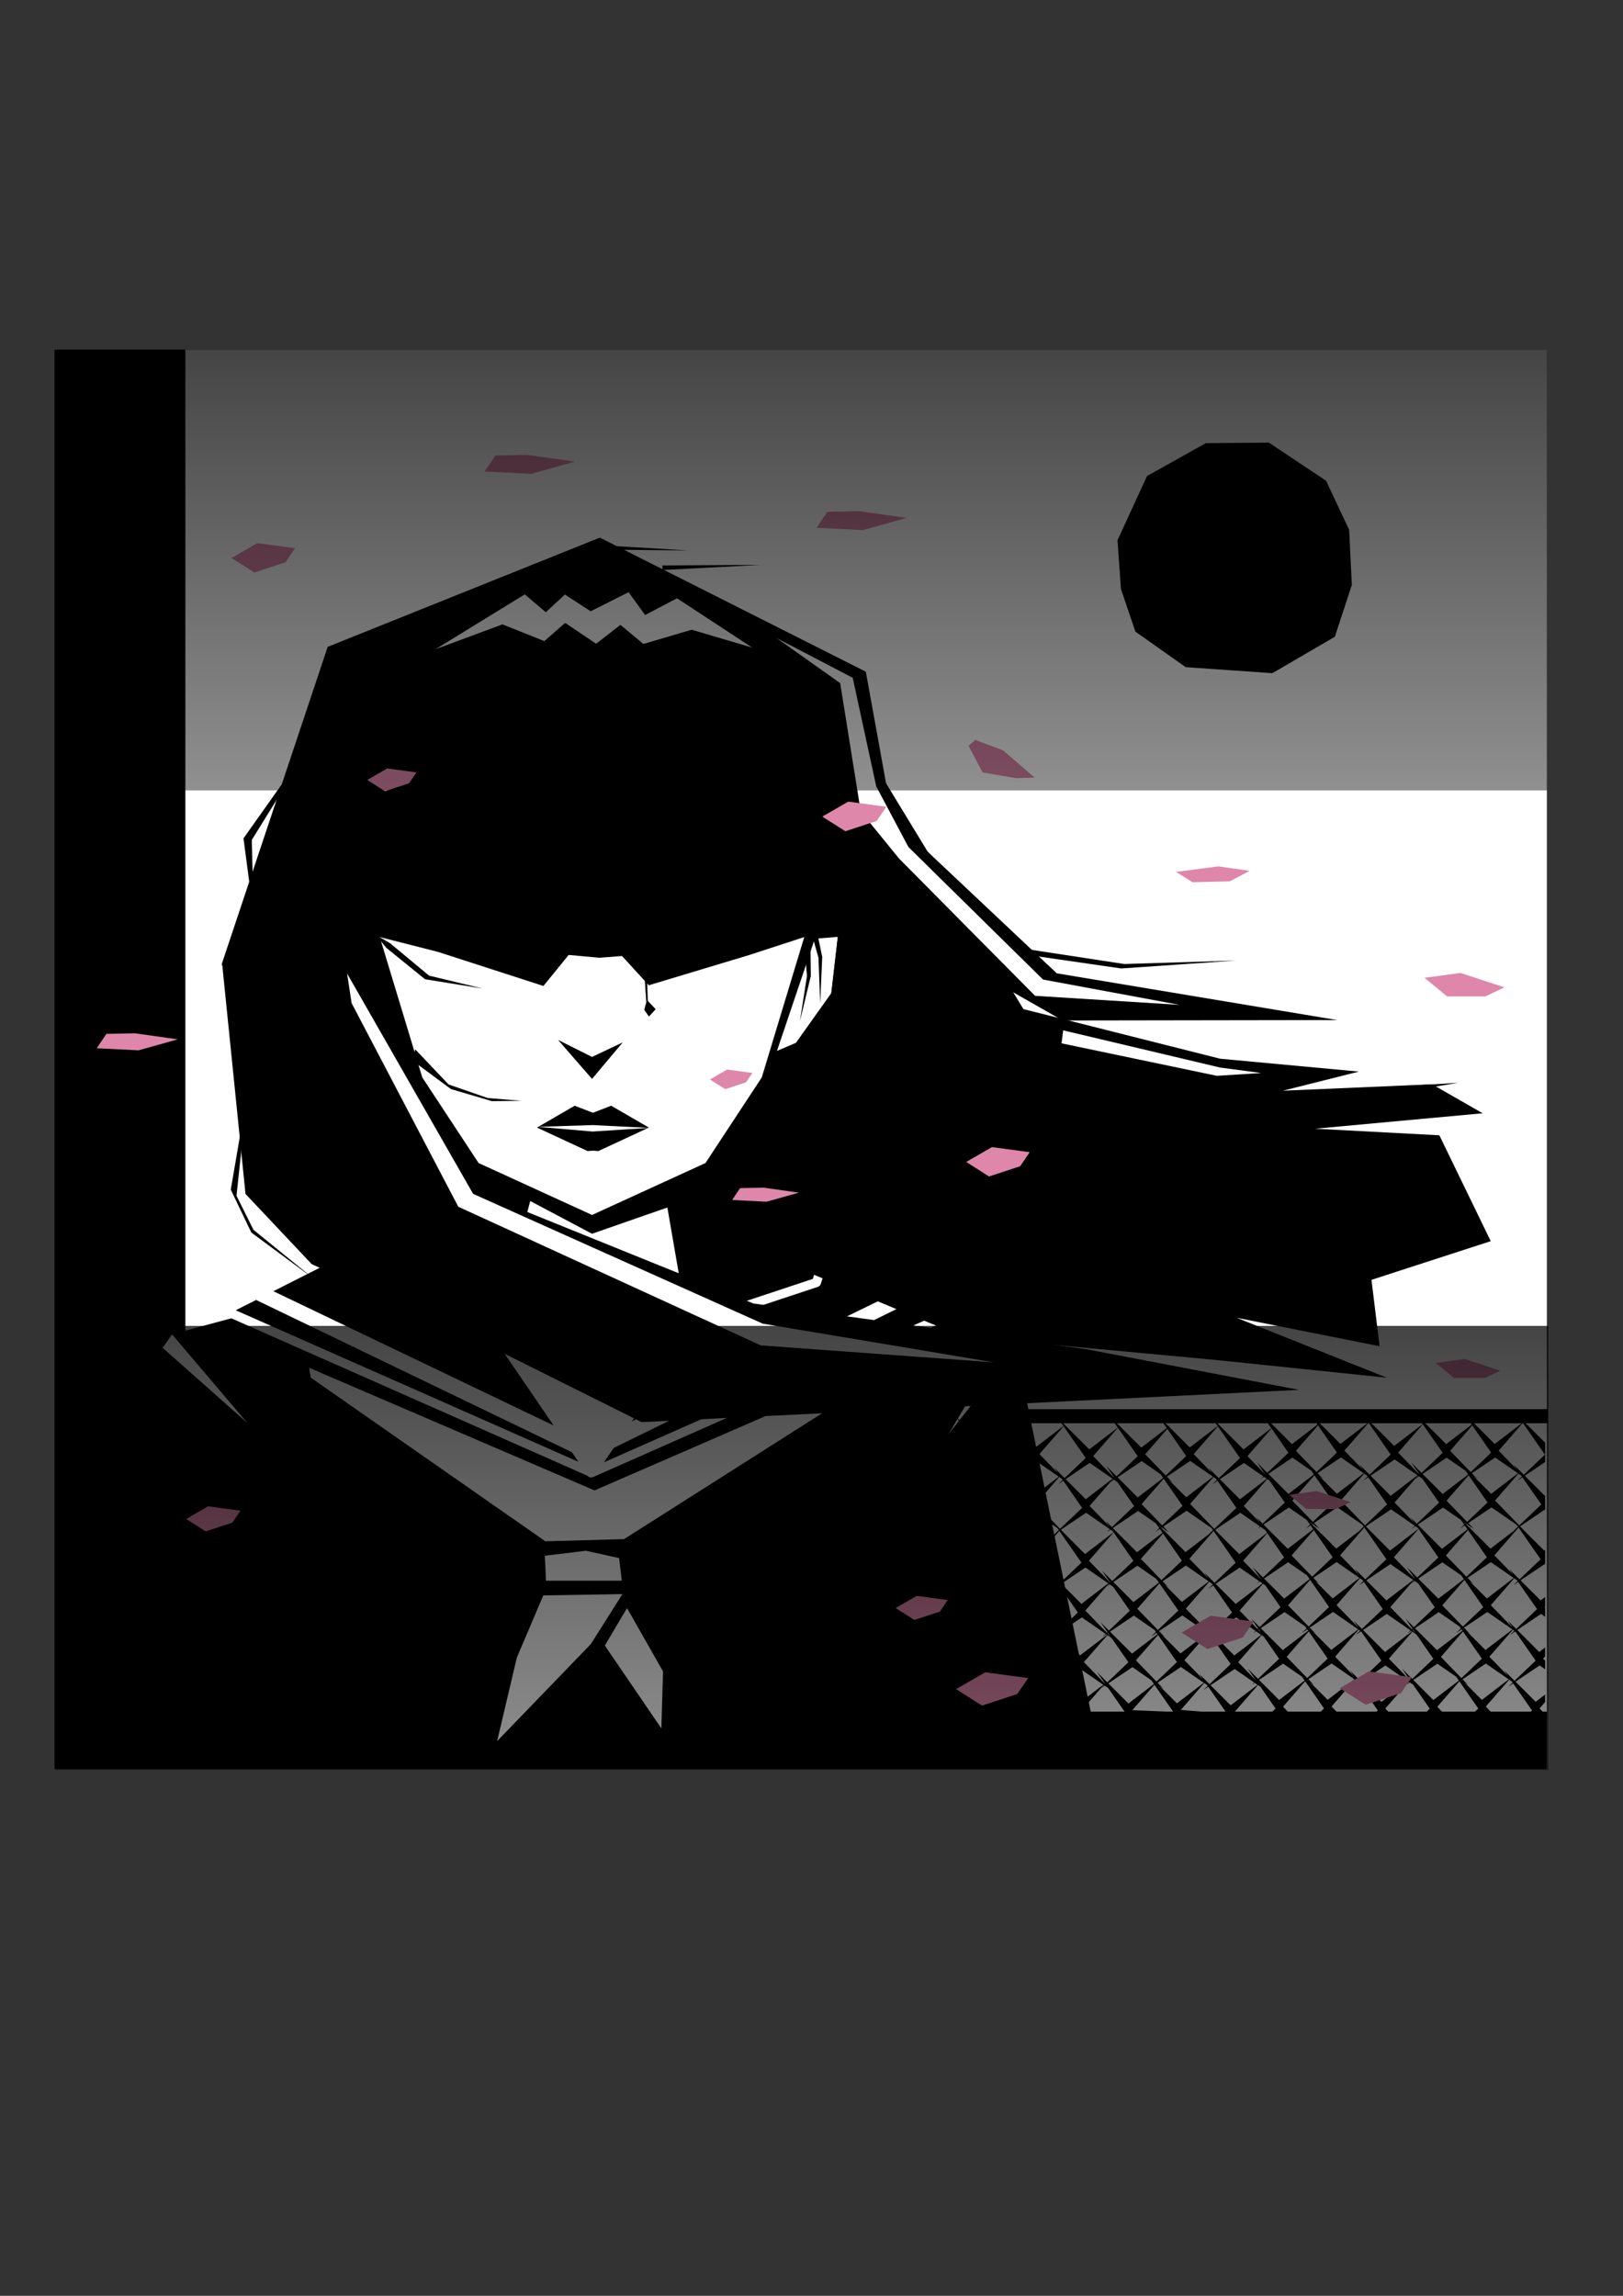 <?xml version="1.0" encoding="UTF-8" standalone="no"?>
<!-- Created with Inkscape (http://www.inkscape.org/) -->

<svg
   width="210mm"
   height="297mm"
   viewBox="0 0 210 297"
   version="1.1"
   id="svg1"
   inkscape:version="1.3.2 (091e20ef0f, 2023-11-25)"
   sodipodi:docname="the-ending-drama.svg"
   xmlns:inkscape="http://www.inkscape.org/namespaces/inkscape"
   xmlns:sodipodi="http://sodipodi.sourceforge.net/DTD/sodipodi-0.dtd"
   xmlns:xlink="http://www.w3.org/1999/xlink"
   xmlns="http://www.w3.org/2000/svg"
   xmlns:svg="http://www.w3.org/2000/svg">
  <rect x="0" y="0" width="210" height="297" fill="#333333" stroke="none"/>
  <sodipodi:namedview
     id="namedview1"
     pagecolor="#505050"
     bordercolor="#eeeeee"
     borderopacity="1"
     inkscape:showpageshadow="0"
     inkscape:pageopacity="0"
     inkscape:pagecheckerboard="0"
     inkscape:deskcolor="#d1d1d1"
     inkscape:document-units="mm"
     inkscape:zoom="0.48907828"
     inkscape:cx="332.25765"
     inkscape:cy="452.89274"
     inkscape:window-width="1366"
     inkscape:window-height="743"
     inkscape:window-x="0"
     inkscape:window-y="25"
     inkscape:window-maximized="1"
     inkscape:current-layer="layer1" />
  <defs
     id="defs1">
    <linearGradient
       id="linearGradient28"
       inkscape:collect="always">
      <stop
         style="stop-color:#000000;stop-opacity:1;"
         offset="0"
         id="stop28" />
      <stop
         style="stop-color:#000000;stop-opacity:0;"
         offset="1"
         id="stop29" />
    </linearGradient>
    <inkscape:path-effect
       effect="mirror_symmetry"
       start_point="101.164,83.767"
       end_point="101.164,95.479"
       center_point="101.164,89.623"
       id="path-effect6"
       is_visible="true"
       lpeversion="1.2"
       lpesatellites=""
       mode="free"
       discard_orig_path="false"
       fuse_paths="true"
       oposite_fuse="false"
       split_items="false"
       split_open="false"
       link_styles="false" />
    <inkscape:path-effect
       effect="mirror_symmetry"
       start_point="101.713,153.095"
       end_point="101.713,157.055"
       center_point="101.713,155.075"
       id="path-effect5"
       is_visible="true"
       lpeversion="1.2"
       lpesatellites=""
       mode="free"
       discard_orig_path="false"
       fuse_paths="true"
       oposite_fuse="false"
       split_items="false"
       split_open="false"
       link_styles="false" />
    <inkscape:path-effect
       effect="mirror_symmetry"
       start_point="109.302,46.321"
       end_point="109.302,227.9"
       center_point="109.302,137.111"
       id="path-effect4"
       is_visible="true"
       lpeversion="1.2"
       lpesatellites=""
       mode="free"
       discard_orig_path="false"
       fuse_paths="true"
       oposite_fuse="false"
       split_items="false"
       split_open="false"
       link_styles="false" />
    <linearGradient
       inkscape:collect="always"
       xlink:href="#linearGradient28"
       id="linearGradient29"
       x1="-62.55"
       y1="-111.543"
       x2="-62.55"
       y2="225.606"
       gradientUnits="userSpaceOnUse"
       gradientTransform="matrix(0.646,0,0,0.573,144.769,57.14)" />
    <linearGradient
       inkscape:collect="always"
       xlink:href="#linearGradient28"
       id="linearGradient30"
       gradientUnits="userSpaceOnUse"
       gradientTransform="matrix(0.647,0,0,0.577,-62.66,183.527)"
       x1="-62.55"
       y1="-111.543"
       x2="-62.55"
       y2="225.606" />
  </defs>
  <g
     inkscape:label="Layer 1"
     inkscape:groupmode="layer"
     id="layer1">
    <rect
       style="fill:#000000;stroke-width:0.464;stroke-linecap:round;stroke-linejoin:round"
       id="rect1-9"
       width="193.067"
       height="183.597"
       x="7.053"
       y="45.253" />
    <rect
       style="fill:#ffffff;stroke-width:0.434;stroke-linecap:round;stroke-linejoin:round"
       id="rect1"
       width="176.166"
       height="176.166"
       x="23.984"
       y="45.257" />
    <path
       id="path1"
       style="fill:#000000;stroke-width:0.277;stroke-linecap:round;stroke-linejoin:round"
       d="m 42.4,83.68 -13.718,41.061 12.62,21.458 7.198,19.34 -26.364,7.102 -11.425,55.395 65.891,0.014 65.891,-0.014 -11.425,-55.395 -25.119,-6.803 11.874,-46.98 -5.794,-31.961 -34.416,-17.346 z m 6.739,37.545 7.518,1.913 13.655,4.413 3.269,-4.014 3.976,0.364 2.924,-0.227 3.468,3.786 12.969,-3.906 7.147,-2.329 -5.498,18.157 -7.285,11.075 -14.678,6.719 -14.678,-6.719 -7.287,-11.075 z m 19.467,34.146 7.996,4.235 9.749,-3.396 2.943,17.026 -12.692,16.851 -12.692,-16.851 z m 3.599,-20.844 4.397,5.049 3.974,-4.728 -3.974,1.884 z"
       sodipodi:nodetypes="ccccccccccccccccccccccccccccccccccccccccc" />
    <path
       style="fill:#de87aa;stroke-width:0.543;stroke-linecap:round;stroke-linejoin:round"
       d="m 115.883,208.028 2.728,-1.575 4.012,0.541 -1.011,1.488 -3.303,1.086 z"
       id="path8-7-0-8" />
    <path
       style="fill:#de87aa;stroke-width:0.566;stroke-linecap:round;stroke-linejoin:round"
       d="m 24.091,196.504 2.843,-1.642 4.182,0.564 -1.054,1.551 -3.442,1.132 z"
       id="path8-7-0-8-2" />
    <path
       style="fill:#000000;fill-opacity:1;stroke-width:0.464;stroke-linecap:round;stroke-linejoin:round"
       d="m 74.359,143.044 -4.877,2.826 6.541,3.037 0.698,-0.051 0.698,0.051 6.541,-3.037 -4.879,-2.826 -2.36,0.908 z"
       id="path4"
       sodipodi:nodetypes="ccccccccc" />
    <path
       style="fill:#ffffff;fill-opacity:1;stroke-width:0.464;stroke-linecap:round;stroke-linejoin:round"
       d="m 69.592,145.775 7.089,-0.228 7.284,0.362 -7.285,0.473 z"
       id="path6"
       sodipodi:nodetypes="ccccc" />
    <path
       style="fill:#000000;fill-opacity:1;stroke:#ffffff;stroke-width:1.18;stroke-linecap:round;stroke-linejoin:round;stroke-dasharray:none"
       d="m 45.841,161.082 -16.719,8.457 47.379,20.948 -13.221,-19.356 -15.939,-5.283 z"
       id="path11"
       sodipodi:nodetypes="cccccc" />
    <path
       style="fill:#000000;fill-opacity:1;stroke:#ffffff;stroke-width:1.18;stroke-linecap:round;stroke-linejoin:round;stroke-dasharray:none"
       d="m 107.141,161.146 16.719,8.457 -47.379,20.948 13.221,-19.356 15.939,-5.283 z"
       id="path11-3"
       sodipodi:nodetypes="cccccc" />
    <path
       style="fill:#ffffff;fill-opacity:1;stroke:none;stroke-width:1.18;stroke-linecap:round;stroke-linejoin:round;stroke-dasharray:none"
       d="m 119.621,167.57 -40.34,19.809 2.235,-3.386 35.71,-17.426 z"
       id="path13" />
    <path
       style="fill:#ffffff;fill-opacity:1;stroke:none;stroke-width:1.207;stroke-linecap:round;stroke-linejoin:round;stroke-dasharray:none"
       d="m 32.771,167.994 41.658,20.082 -2.308,-3.433 -36.876,-17.667 z"
       id="path13-7" />
    <path
       style="fill:#ffffff;fill-opacity:1;stroke:none;stroke-width:1.18;stroke-linecap:round;stroke-linejoin:round;stroke-dasharray:none"
       d="m 111.285,179.708 -30.538,19.4 -10.185,0.283 -30.356,-21.171 -0.209,-1.28 36.928,15.866 34.574,-15.024 z"
       id="path14"
       sodipodi:nodetypes="cccccccc" />
    <path
       style="fill:#ffffff;fill-opacity:1;stroke:none;stroke-width:1.373;stroke-linecap:round;stroke-linejoin:round;stroke-dasharray:none"
       d="m 75.804,200.613 4.303,0.95 0.351,2.925 h -9.812 l -0.15,-3.228 z"
       id="path15" />
    <path
       style="fill:#ffffff;fill-opacity:1;stroke:none;stroke-width:1.18;stroke-linecap:round;stroke-linejoin:round;stroke-dasharray:none"
       d="m 80.539,206.219 -4.088,6.465 -12.127,12.556 2.548,-10.797 3.423,-8.053 z"
       id="path16"
       sodipodi:nodetypes="cccccc" />
    <path
       style="fill:#ffffff;fill-opacity:1;stroke:none;stroke-width:1.18;stroke-linecap:round;stroke-linejoin:round;stroke-dasharray:none"
       d="m 81.132,208.027 -2.872,4.847 7.313,10.725 0.217,-7.377 z"
       id="path17" />
    <path
       style="fill:#ffffff;fill-opacity:1;stroke:none;stroke-width:1.18;stroke-linecap:round;stroke-linejoin:round;stroke-dasharray:none"
       d="m 130.392,172.672 -7.659,12.841 8.617,-10.887 -0.031,-1.798 z"
       id="path18" />
    <path
       style="fill:#ffffff;fill-opacity:1;stroke:none;stroke-width:1.18;stroke-linecap:round;stroke-linejoin:round;stroke-dasharray:none"
       d="m 22.262,172.62 9.741,11.461 -10.957,-9.716 z"
       id="path19" />
    <path
       style="fill:#ffffff;fill-opacity:1;stroke:none;stroke-width:0.635;stroke-linecap:round;stroke-linejoin:round;stroke-dasharray:none"
       d="m 97.323,83.773 -7.828,-2.305 -6.248,1.839 -2.969,-2.472 -3.142,2.446 -4.012,-2.703 -2.691,2.361 -5.414,-2.168 -8.669,3.218 11.546,-7.097 2.726,2.311 2.471,-2.291 3.333,2.165 4.906,-2.468 2.14,2.956 4.124,-2.17 z"
       id="path20"
       sodipodi:nodetypes="ccccccccccccccccc" />
    <path
       style="fill:#ffffff;fill-opacity:1;stroke:none;stroke-width:1.18;stroke-linecap:round;stroke-linejoin:round;stroke-dasharray:none"
       d="m 105.43,121.439 2.971,-0.242 -0.818,7.248 -4.601,6.463 -2.452,1.049 z"
       id="path21"
       sodipodi:nodetypes="cccccc" />
    <path
       style="fill:#000000;fill-opacity:1;stroke:none;stroke-width:1.104;stroke-linecap:round;stroke-linejoin:round;stroke-dasharray:none"
       d="m 28.74,124.663 10.347,14.699 27.919,16.936 30.484,12.333 43.077,5.913 27.521,5.258 -85.074,4.172 -20.777,-10.367 -21.906,-10.071 -8.565,-9.081 z"
       id="path23"
       sodipodi:nodetypes="ccccccccccc" />
    <path
       style="fill:#000000;fill-opacity:1;stroke:none;stroke-width:1.104;stroke-linecap:round;stroke-linejoin:round;stroke-dasharray:none"
       d="m 53.725,135.746 4.303,4.54 5.07,1.761 4.358,0.359 -3.801,0.047 -5.305,-1.563 -5.001,-3.706 z"
       id="path27" />
    <path
       style="fill:#000000;fill-opacity:1;stroke:none;stroke-width:1.104;stroke-linecap:round;stroke-linejoin:round;stroke-dasharray:none"
       d="m 50.47,122.022 5.052,4.194 6.955,1.672 -7.484,-1.209 -5.017,-4.069 -1.346,-1.667 z"
       id="path29" />
    <path
       style="fill:#000000;fill-opacity:1;stroke:none;stroke-width:1.104;stroke-linecap:round;stroke-linejoin:round;stroke-dasharray:none"
       d="m 31.739,144.032 -1.138,10.652 2.192,4.41 7.683,6.244 -7.957,-5.889 -2.659,-5.552 2.28,-13.293 z"
       id="path33" />
    <path
       style="fill:#000000;fill-opacity:1;stroke:none;stroke-width:1.104;stroke-linecap:round;stroke-linejoin:round;stroke-dasharray:none"
       d="m 38.732,98.732 -6.149,9.92 0.22,9.658 -1.296,-9.854 8.494,-11.994 z"
       id="path34" />
    <path
       style="fill:#000000;fill-opacity:1;stroke:none;stroke-width:1.104;stroke-linecap:round;stroke-linejoin:round;stroke-dasharray:none"
       d="m 126.498,121.814 18.981,2.897 14.483,-0.45 -14.889,1.025 -18.439,-2.672 z"
       id="path35" />
    <path
       style="fill:#000000;fill-opacity:1;stroke:none;stroke-width:1.104;stroke-linecap:round;stroke-linejoin:round;stroke-dasharray:none"
       d="m 56.402,117.755 3.44,1.818 -3.309,-2.039 z"
       id="path36" />
    <path
       style="fill:#000000;fill-opacity:1;stroke:none;stroke-width:1.104;stroke-linecap:round;stroke-linejoin:round;stroke-dasharray:none"
       d="m 60.591,118.504 2.414,2.119 -1.981,-2.075 z"
       id="path37" />
    <path
       style="fill:#000000;fill-opacity:1;stroke:none;stroke-width:1.104;stroke-linecap:round;stroke-linejoin:round;stroke-dasharray:none"
       d="M 76.982,70.497 89.072,71.208 77.893,71.103 Z"
       id="path38" />
    <path
       style="fill:#000000;fill-opacity:1;stroke:none;stroke-width:1.104;stroke-linecap:round;stroke-linejoin:round;stroke-dasharray:none"
       d="m 85.706,73.15 12.696,-0.071 -12.683,0.659 z"
       id="path39" />
    <path
       id="path2"
       style="fill:#000000;stroke-width:1.104;stroke-linecap:round;stroke-linejoin:round"
       d="m 169.382,182.734 1.086,1.562 -3.299,2.524 -4.064,-4.064 1.392,2.001 -3.597,2.752 -4.064,-4.064 0.722,1.038 -3.614,2.766 -2.674,-2.674 0.156,-0.179 -0.19,0.145 -1.356,-1.356 1.086,1.562 -3.299,2.524 -4.064,-4.064 1.025,1.474 -3.687,2.821 -4.064,-4.064 0.722,1.039 -3.614,2.765 -2.674,-2.674 0.156,-0.179 -0.19,0.145 -1.356,-1.356 1.086,1.562 -3.299,2.524 -4.064,-4.064 3.6,5.176 -2.733,2.601 -1.331,-1.331 1.087,1.563 -0.565,0.538 0.639,-0.432 2.44,3.507 -2.868,2.729 -0.819,-0.819 0.669,0.961 -0.525,0.5 0.593,-0.401 2.863,4.116 -2.733,2.601 -1.331,-1.331 1.087,1.563 -0.565,0.539 0.64,-0.432 2.439,3.507 -2.701,2.571 -1.082,-1.082 0.884,1.271 -0.643,0.612 0.727,-0.491 2.633,3.785 -2.733,2.601 -1.331,-1.331 1.087,1.563 -0.565,0.538 0.639,-0.432 2.44,3.507 10.389,-0.001 -3.145,-0.267 3.027,-3.478 0.363,0.251 0.085,0.122 -0.566,0.539 0.64,-0.432 2.272,3.265 h 3.548 l -2.412,-0.008 3.028,-3.478 0.054,0.037 -0.403,0.383 0.484,-0.327 0.442,0.306 2.147,3.086 10.292,-5.6e-4 -3.042,-0.259 3.028,-3.478 0.361,0.249 0.087,0.125 -0.565,0.538 0.639,-0.432 2.265,3.256 h 1.142 l 3.027,-3.478 0.312,0.216 1.963,2.823 -2.645,2.517 -0.8,-0.8 0.653,0.939 -0.751,0.714 0.849,-0.573 1.917,0.029 -1.721,-0.159 3.012,-2.035 2.939,2.035 -0.231,0.219 0.195,0.003 0.165,-0.112 0.081,0.115 0.369,0.006 -0.253,-0.253 3.012,-2.035 3.44,2.382 2.264,0.034 -1.76,-0.12 3.012,-2.035 3.071,2.127 -0.098,0.092 0.122,0.002 0.057,-0.038 0.057,0.04 0.26,0.004 -0.151,-0.156 0.199,-0.135 0.205,0.294 5.407,0.082 -0.185,0.176 0.259,-0.175 0.022,5.6e-4 -0.02,-0.002 0.588,-0.397 0.286,0.411 2.099,0.032 -1.747,-0.134 0.156,-0.179 -0.19,0.145 -0.409,-0.409 3.012,-2.035 3.503,2.426 -0.259,0.246 0.667,0.01 -0.211,-0.218 0.009,-0.01 0.039,-0.026 0.177,0.254 4.211,0.064 v -0.165 l -4.192,-0.286 3.012,-2.035 1.179,0.817 v -0.95 l -0.726,-0.748 0.726,-0.835 v -0.969 l -1.23,0.941 -2.6,-2.6 3.114,-2.104 0.716,0.496 v -1.106 l -0.263,-0.271 0.263,-0.302 v -1.145 l -0.766,0.587 -2.844,-2.844 3.077,-2.079 0.533,0.369 v -1.168 l -0.08,-0.082 0.08,-0.092 v -1.216 l -0.583,0.446 -2.6,-2.6 3.114,-2.104 0.069,0.048 v -1.883 l -0.12,0.092 -2.867,-2.867 0.038,0.027 -0.293,-0.302 3.242,-2.19 v -1.78 l -0.034,0.026 -2.6,-2.6 2.634,-1.78 v -2.496 l -3.635,-3.635 0.722,1.038 -3.614,2.766 -2.674,-2.674 0.156,-0.179 -0.19,0.145 -1.356,-1.356 1.086,1.562 -3.299,2.524 -4.064,-4.064 1.025,1.474 -3.687,2.821 -4.064,-4.064 0.722,1.039 -3.614,2.765 -2.674,-2.674 0.156,-0.179 -0.19,0.145 z m 26.336,41.591 h -0.013 l 0.046,0.047 z m -0.68,-0.01 -4.067,-0.061 3.823,0.293 z m -0.244,0.232 -0.102,0.096 0.139,-0.094 z m -5.922,-0.325 -0.854,-0.013 0.903,0.083 z m -6.357,-0.096 -0.253,-0.003 0.195,0.201 0.127,-0.097 z m -0.513,-0.008 -0.114,-0.002 -0.31,0.21 0.804,0.055 z m -0.424,0.208 -0.032,-0.002 -0.085,0.081 z m -0.032,-0.002 0.22,-0.21 -4.225,-0.063 z m -6.268,-0.308 -6.199,-0.093 0.155,0.155 0.19,-0.145 -0.156,0.179 5.568,0.429 0.504,-0.48 z m -0.441,0.524 -0.1,0.096 0.138,-0.093 z m -6.127,-0.623 -0.245,-0.003 -0.422,0.285 0.923,0.085 z m -0.668,0.282 -0.069,-0.007 -0.192,0.183 z m -0.069,-0.007 0.296,-0.282 -3.999,-0.06 z m -9.37,-2.729 -2.772,5.7e-4 2.947,0.25 z m -13.064,0.001 -3.339,5.8e-4 3.345,0.01 z m -6.886,5.8e-4 h -2.675 l 2.843,0.242 z m 38.43,-37.402 2.856,4.107 -2.734,2.601 -1.33,-1.331 0.495,0.712 -2.419,-2.491 z m 19.957,0.008 2.856,4.107 -2.733,2.601 -1.331,-1.331 0.494,0.71 -2.418,-2.489 z m -12.939,0.182 2.564,3.687 -2.733,2.601 -1.331,-1.331 1.025,1.474 -0.021,0.017 -2.698,-2.779 z m -13.562,0.141 2.446,3.517 -2.645,2.517 -2.664,-2.744 z m 19.957,0.008 2.446,3.517 -2.644,2.516 -2.664,-2.743 z m -52.871,0.104 2.856,4.107 -2.734,2.601 -1.33,-1.331 0.495,0.712 -2.419,-2.491 z m 19.957,0.008 2.856,4.107 -2.733,2.601 -1.331,-1.331 0.494,0.71 -2.418,-2.489 z m -12.939,0.182 2.564,3.687 -2.733,2.601 -1.331,-1.331 1.025,1.474 -0.021,0.017 -2.698,-2.779 z m 19.88,0.095 2.185,3.141 -2.733,2.601 -1.331,-1.331 1.087,1.563 -5.6e-4,5.8e-4 -2.325,-2.394 z m -33.443,0.046 2.446,3.517 -2.645,2.517 -2.664,-2.744 z m 19.957,0.008 2.446,3.517 -2.644,2.516 -2.664,-2.743 z m 22.461,3.696 2.957,2.048 -3.471,2.656 -2.252,-2.252 0.48,0.333 -0.728,-0.75 z m 19.957,0.008 2.958,2.048 -3.472,2.657 -2.25,-2.251 0.479,0.332 -0.728,-0.75 z m -26.233,0.014 2.445,1.694 0.339,0.487 -3.298,2.524 -2.6,-2.6 z m 19.957,0.008 2.447,1.695 0.338,0.486 -3.299,2.524 -2.6,-2.6 z m -6.726,0.232 2.957,2.048 -3.471,2.657 -2.6,-2.6 z m -46.414,0.181 2.957,2.048 -3.471,2.656 -2.252,-2.252 0.48,0.333 -0.728,-0.75 z m 19.957,0.008 2.958,2.048 -3.472,2.657 -2.25,-2.251 0.479,0.332 -0.728,-0.75 z m -26.233,0.014 2.445,1.694 0.339,0.487 -3.298,2.524 -2.6,-2.6 z m 19.957,0.008 2.447,1.695 0.338,0.486 -3.299,2.524 -2.6,-2.6 z m -6.726,0.232 2.957,2.048 -3.471,2.657 -2.6,-2.6 z m 19.957,0.007 2.528,1.752 -0.316,0.3 0.379,-0.256 0.365,0.253 -3.471,2.656 -2.6,-2.6 z m 15.562,1.38 0.363,0.251 0.085,0.122 -0.566,0.539 0.64,-0.432 2.44,3.507 -2.855,2.717 -3.133,-3.226 z m 19.957,0.007 0.361,0.249 0.086,0.125 -0.565,0.538 0.639,-0.433 2.44,3.507 -2.855,2.717 -3.133,-3.226 z m -12.835,0.062 0.051,0.073 -0.007,0.007 -0.06,-0.062 z m -13.557,0.151 2.44,3.507 -2.644,2.517 -2.664,-2.743 2.834,-3.257 z m 19.957,0.007 2.44,3.507 -2.645,2.517 -2.664,-2.744 2.836,-3.258 z m -6.567,0.034 0.054,0.037 -0.402,0.383 0.484,-0.327 0.442,0.306 2.153,3.096 -2.867,2.729 -0.819,-0.819 0.504,0.725 -2.575,-2.652 z m -46.414,0.183 0.363,0.251 0.085,0.122 -0.566,0.539 0.64,-0.432 2.44,3.507 -2.855,2.717 -3.133,-3.226 z m 19.957,0.007 0.361,0.249 0.087,0.125 -0.565,0.538 0.639,-0.433 2.44,3.507 -2.855,2.717 -3.133,-3.226 z m -12.835,0.062 0.051,0.073 -0.007,0.007 -0.06,-0.062 z m -13.557,0.151 2.44,3.507 -2.644,2.517 -2.664,-2.743 2.834,-3.257 z m 19.957,0.007 2.44,3.507 -2.645,2.517 -2.664,-2.744 2.836,-3.258 z m -6.567,0.034 0.054,0.037 -0.402,0.383 0.484,-0.327 0.442,0.306 2.153,3.096 -2.867,2.729 -0.819,-0.819 0.504,0.725 -2.575,-2.652 z m 19.957,0.007 0.311,0.215 1.964,2.824 -2.868,2.729 -0.819,-0.819 0.474,0.682 -2.09,-2.152 z m 9.066,3.648 3.249,2.25 0.175,0.251 -0.525,0.5 0.223,-0.151 -3.258,2.493 -2.674,-2.674 0.135,-0.155 0.391,0.27 -0.728,-0.75 z m 19.957,0.007 3.249,2.25 0.175,0.252 -0.525,0.5 0.227,-0.153 -3.261,2.495 -2.675,-2.674 0.135,-0.155 0.391,0.271 -0.728,-0.75 z m -26.233,0.015 2.316,1.604 0.429,0.616 -0.525,0.5 0.594,-0.401 0.349,0.502 -3.299,2.524 -3.134,-3.134 z m 19.957,0.008 2.317,1.604 0.428,0.615 -0.525,0.5 0.593,-0.401 0.349,0.502 -3.299,2.524 -3.134,-3.134 z m -6.725,0.231 3.071,2.127 -0.403,0.383 0.484,-0.327 0.312,0.216 0.086,0.124 -3.687,2.821 -2.867,-2.867 0.039,0.027 -0.293,-0.302 z m -46.414,0.182 3.249,2.25 0.175,0.251 -0.525,0.5 0.223,-0.151 -3.258,2.493 -2.674,-2.674 0.135,-0.155 0.391,0.27 -0.728,-0.75 z m 19.957,0.007 3.249,2.25 0.175,0.252 -0.525,0.5 0.227,-0.153 -3.261,2.495 -2.675,-2.674 0.135,-0.155 0.391,0.271 -0.728,-0.75 z m -26.233,0.015 2.316,1.604 0.429,0.616 -0.525,0.5 0.594,-0.401 0.349,0.502 -3.299,2.524 -3.134,-3.134 z m 19.957,0.008 2.317,1.604 0.428,0.615 -0.525,0.5 0.593,-0.401 0.349,0.502 -3.299,2.524 -3.134,-3.134 z m -6.725,0.231 3.071,2.127 -0.403,0.383 0.484,-0.327 0.312,0.216 0.086,0.124 -3.687,2.821 -2.867,-2.867 0.039,0.027 -0.293,-0.302 z m 19.957,0.008 2.528,1.751 -0.316,0.301 0.379,-0.256 0.607,0.421 0.261,0.375 -3.597,2.753 -2.867,-2.867 0.039,0.027 -0.293,-0.302 z m 8.928,1.152 0.28,0.194 -0.044,0.042 z m 19.959,0.009 0.278,0.193 -0.044,0.042 z m -19.533,0.286 0.511,0.354 -0.163,0.125 -0.426,-0.426 z m 19.956,0.008 0.511,0.354 -0.163,0.124 -0.426,-0.426 z m -59.84,0.14 0.28,0.194 -0.044,0.042 z m 19.959,0.009 0.278,0.193 -0.044,0.041 z m -19.533,0.285 0.511,0.354 -0.163,0.125 -0.426,-0.426 z m 19.956,0.008 0.511,0.354 -0.163,0.124 -0.426,-0.426 z m 26.193,0.002 2.857,4.107 -2.733,2.601 -1.331,-1.331 0.495,0.712 -2.419,-2.491 z m 19.957,0.008 2.856,4.107 -2.733,2.601 -1.331,-1.331 0.495,0.712 -2.419,-2.491 z m -12.939,0.181 2.564,3.687 -2.734,2.601 -1.331,-1.331 1.025,1.474 -0.021,0.017 -2.698,-2.779 z m -13.562,0.141 2.446,3.517 -2.645,2.516 -2.664,-2.743 z m 19.956,0.008 2.446,3.517 -2.644,2.516 -2.664,-2.743 z m -52.871,0.105 2.857,4.107 -2.733,2.601 -1.331,-1.331 0.495,0.712 -2.419,-2.491 z m 19.957,0.008 2.856,4.107 -2.733,2.601 -1.331,-1.331 0.495,0.712 -2.419,-2.491 z m -12.939,0.181 2.564,3.687 -2.734,2.601 -1.331,-1.331 1.025,1.474 -0.021,0.017 -2.698,-2.779 z m 19.88,0.094 2.185,3.142 -2.733,2.601 -1.331,-1.331 1.087,1.563 -5.8e-4,5.8e-4 -2.325,-2.394 z m -33.442,0.047 2.446,3.517 -2.645,2.516 -2.664,-2.743 z m 19.956,0.008 2.446,3.517 -2.644,2.516 -2.664,-2.743 z m 22.462,3.696 2.957,2.048 -3.471,2.656 -2.252,-2.252 0.48,0.333 -0.728,-0.75 z m 19.957,0.008 2.958,2.048 -3.472,2.656 -2.25,-2.251 0.479,0.332 -0.728,-0.75 z m -26.233,0.014 2.446,1.693 0.338,0.487 -3.298,2.524 -2.6,-2.6 z m 19.957,0.008 2.447,1.695 0.338,0.486 -3.299,2.524 -2.6,-2.6 z m -6.726,0.231 2.957,2.048 -3.471,2.656 -2.6,-2.6 z m -46.414,0.182 2.957,2.048 -3.471,2.656 -2.252,-2.252 0.48,0.333 -0.728,-0.75 z m 19.957,0.008 2.958,2.048 -3.472,2.656 -2.25,-2.251 0.479,0.332 -0.728,-0.75 z m -26.233,0.014 2.446,1.694 0.338,0.487 -3.298,2.524 -2.6,-2.6 z m 19.957,0.008 2.447,1.695 0.338,0.486 -3.299,2.524 -2.6,-2.6 z m -6.726,0.231 2.957,2.048 -3.471,2.656 -2.6,-2.6 z m 19.957,0.008 2.528,1.751 -0.315,0.3 0.379,-0.256 0.366,0.253 -3.471,2.656 -2.6,-2.6 z m 15.563,1.379 0.361,0.25 0.086,0.124 -0.566,0.539 0.64,-0.433 2.44,3.508 -2.701,2.571 -1.082,-1.082 0.668,0.96 -2.873,-2.958 z m 19.957,0.008 0.362,0.25 0.086,0.123 -0.565,0.538 0.639,-0.432 2.44,3.507 -2.701,2.571 -1.082,-1.082 0.668,0.96 -2.872,-2.958 z m -12.835,0.062 0.051,0.073 -0.007,0.007 -0.06,-0.062 z m -13.556,0.15 2.439,3.507 -2.644,2.517 -2.664,-2.744 2.835,-3.257 z m 19.957,0.008 2.44,3.507 -2.645,2.517 -2.664,-2.744 2.836,-3.258 z m -6.567,0.034 0.054,0.037 -0.402,0.383 0.483,-0.327 0.442,0.306 2.154,3.097 -2.701,2.571 -1.082,-1.082 0.884,1.271 -0.084,0.08 -2.774,-2.856 z m -46.414,0.181 0.361,0.25 0.087,0.124 -0.566,0.539 0.64,-0.433 2.44,3.508 -2.701,2.571 -1.082,-1.082 0.668,0.96 -2.873,-2.958 z m 19.957,0.008 0.362,0.25 0.086,0.123 -0.565,0.538 0.639,-0.432 2.44,3.507 -2.701,2.571 -1.082,-1.082 0.668,0.96 -2.872,-2.958 z m -12.835,0.062 0.051,0.073 -0.007,0.007 -0.06,-0.062 z m -13.556,0.15 2.439,3.507 -2.644,2.517 -2.664,-2.744 2.835,-3.257 z m 19.957,0.008 2.44,3.507 -2.645,2.517 -2.664,-2.744 2.836,-3.258 z m -6.567,0.034 0.054,0.037 -0.402,0.383 0.483,-0.327 0.442,0.306 2.154,3.097 -2.701,2.571 -1.082,-1.082 0.884,1.271 -0.084,0.08 -2.774,-2.856 z m 19.957,0.004 0.312,0.216 1.963,2.823 -2.701,2.571 -1.082,-1.082 0.884,1.271 -0.078,0.074 -2.324,-2.394 z m 9.066,3.649 3.254,2.254 -3.488,2.669 -2.328,-2.329 0.277,0.192 -0.575,-0.592 0.108,-0.124 -0.131,0.1 -0.13,-0.134 z m 19.957,0.008 3.255,2.254 -3.488,2.669 -2.329,-2.329 0.277,0.192 -0.575,-0.592 0.108,-0.124 -0.131,0.1 -0.13,-0.134 z m -26.233,0.015 2.695,1.866 0.168,0.241 -0.643,0.612 0.727,-0.491 0.119,0.171 -3.299,2.524 -2.843,-2.843 z m 19.957,0.007 2.695,1.866 0.168,0.241 -0.643,0.612 0.727,-0.491 0.119,0.171 -3.299,2.524 -2.844,-2.844 z m -6.725,0.232 3.071,2.127 -0.403,0.383 0.484,-0.327 0.102,0.071 -3.487,2.669 -2.844,-2.843 z m -46.414,0.182 3.254,2.254 -3.488,2.669 -2.328,-2.329 0.277,0.192 -0.575,-0.592 0.108,-0.124 -0.131,0.1 -0.13,-0.134 z m 19.957,0.008 3.255,2.254 -3.488,2.669 -2.329,-2.329 0.277,0.192 -0.575,-0.592 0.108,-0.124 -0.131,0.1 -0.13,-0.134 z m -26.233,0.015 2.695,1.866 0.168,0.241 -0.643,0.612 0.727,-0.491 0.119,0.171 -3.299,2.524 -2.843,-2.843 z m 19.957,0.007 2.695,1.866 0.168,0.241 -0.643,0.612 0.727,-0.491 0.119,0.171 -3.299,2.524 -2.844,-2.844 z m -6.725,0.232 3.071,2.127 -0.403,0.383 0.484,-0.327 0.102,0.071 -3.487,2.669 -2.844,-2.843 z m 19.957,0.007 2.528,1.751 -0.315,0.3 0.378,-0.256 0.664,0.459 -3.488,2.669 -2.844,-2.844 z m 2.94,1.559 0.296,0.425 -0.366,-0.377 z m 19.957,0.01 0.058,0.083 -0.061,0.046 -0.075,-0.077 z m -7.04,0.014 0.192,0.134 -0.604,0.575 0.726,-0.491 0.002,5.8e-4 2.632,3.784 -2.733,2.601 -1.331,-1.331 0.496,0.714 -2.42,-2.493 z m 19.957,0.007 0.193,0.134 -0.605,0.576 0.726,-0.491 0.002,0.001 2.632,3.784 -2.733,2.601 -1.331,-1.331 0.494,0.71 -2.418,-2.489 z m -12.848,0.078 0.254,0.366 -0.302,-0.312 z m -13.562,0.141 2.446,3.516 -2.645,2.517 -2.664,-2.744 z m 19.957,0.008 2.446,3.516 -2.645,2.517 -2.664,-2.744 z m -6.548,0.027 0.531,0.367 2.186,3.143 -2.733,2.601 -1.331,-1.331 1.025,1.474 -0.021,0.016 -2.698,-2.778 z m -39.374,0.168 0.058,0.084 -0.06,0.046 -0.075,-0.078 z m -7.04,0.014 0.192,0.134 -0.604,0.575 0.726,-0.491 0.002,10e-4 2.632,3.784 -2.733,2.601 -1.331,-1.331 0.496,0.713 -2.42,-2.493 z m 19.957,0.007 0.193,0.134 -0.605,0.576 0.726,-0.491 0.002,0.001 2.632,3.784 -2.733,2.601 -1.331,-1.331 0.494,0.71 -2.418,-2.489 z m -12.849,0.078 0.254,0.366 -0.302,-0.312 z m -13.562,0.141 2.446,3.516 -2.645,2.517 -2.664,-2.744 z m 19.957,0.008 2.446,3.516 -2.645,2.517 -2.664,-2.744 z m -6.548,0.027 0.531,0.367 2.186,3.143 -2.733,2.601 -1.331,-1.331 1.025,1.474 -0.021,0.016 -2.698,-2.778 z m 19.957,0.004 0.266,0.184 1.995,2.869 -2.733,2.601 -1.331,-1.331 1.087,1.563 -5.8e-4,5.6e-4 -2.325,-2.394 z m 9.052,3.665 2.957,2.048 -3.471,2.656 -2.251,-2.25 0.48,0.332 -0.728,-0.75 z m 19.957,0.007 2.958,2.048 -3.472,2.657 -2.251,-2.251 0.48,0.333 -0.728,-0.75 z m -26.233,0.015 2.445,1.694 0.339,0.487 -3.299,2.524 -2.6,-2.6 z m 19.957,0.007 2.446,1.694 0.338,0.488 -3.298,2.523 -2.6,-2.6 z m -6.726,0.232 2.958,2.048 -3.472,2.657 -2.6,-2.6 z m -46.414,0.183 2.957,2.048 -3.471,2.656 -2.251,-2.25 0.48,0.332 -0.728,-0.75 z m 19.957,0.007 2.958,2.048 -3.472,2.657 -2.251,-2.251 0.48,0.333 -0.728,-0.75 z m -26.233,0.015 2.445,1.694 0.339,0.487 -3.299,2.524 -2.6,-2.6 z m 19.957,0.007 2.446,1.694 0.338,0.488 -3.298,2.523 -2.6,-2.6 z m -6.726,0.232 2.958,2.048 -3.472,2.657 -2.6,-2.6 z m 19.957,0.008 2.528,1.751 -0.315,0.3 0.378,-0.256 0.366,0.253 -3.471,2.656 -2.6,-2.6 z m 15.562,1.379 0.363,0.251 0.085,0.122 -0.566,0.539 0.64,-0.432 2.44,3.507 -2.645,2.517 -0.8,-0.8 0.653,0.94 -0.064,0.06 -3.133,-3.226 z m 19.957,0.007 0.361,0.249 0.087,0.125 -0.565,0.538 0.639,-0.432 2.44,3.507 -2.645,2.517 -0.8,-0.8 0.653,0.939 -0.063,0.06 -3.133,-3.227 z m -12.835,0.063 0.051,0.073 -0.007,0.006 -0.06,-0.061 z m -13.556,0.15 2.439,3.507 -2.644,2.516 -2.664,-2.743 2.834,-3.256 z m 19.957,0.007 2.439,3.507 -2.644,2.516 -2.664,-2.743 2.836,-3.259 z m -6.566,0.034 0.054,0.037 -0.403,0.383 0.484,-0.327 0.442,0.306 2.153,3.096 -2.645,2.517 -0.799,-0.799 0.653,0.939 -0.192,0.183 -2.774,-2.856 z m -39.293,0.252 0.051,0.073 -0.007,0.006 -0.06,-0.062 z m -13.556,0.15 2.439,3.507 -5.308,-0.227 2.834,-3.256 z m 19.957,0.007 2.439,3.507 -5.308,-0.227 2.836,-3.259 z m 36.136,3.718 2.939,2.035 -0.527,0.502 -5.423,-0.501 z m -9.933,2.399 -0.042,0.029 -0.007,0.008 0.259,0.267 z m -0.102,0.098 0.327,0.226 z m 7.009,0.199 -0.053,0.061 0.344,0.239 z" />
    <path
       id="path3"
       style="fill:#000000;stroke-width:1.104;stroke-linecap:round;stroke-linejoin:round"
       d="m 129.572,182.294 -1.054,1.825 h 71.749 v -1.825 z" />
    <path
       style="fill:#de87aa;stroke-width:0.68;stroke-linecap:round;stroke-linejoin:round"
       d="m 62.714,60.998 1.388,-2.069 4.105,-0.082 6.174,0.869 -5.646,1.583 z"
       id="path7" />
    <path
       style="fill:#de87aa;stroke-width:0.68;stroke-linecap:round;stroke-linejoin:round"
       d="m 105.659,68.276 1.388,-2.069 4.105,-0.082 6.174,0.869 -5.646,1.583 z"
       id="path7-3" />
    <path
       style="fill:#de87aa;stroke-width:0.611;stroke-linecap:round;stroke-linejoin:round"
       d="m 12.517,135.607 1.247,-1.859 3.689,-0.074 5.549,0.781 -5.074,1.423 z"
       id="path7-9" />
    <path
       style="fill:#de87aa;stroke-width:0.504;stroke-linecap:round;stroke-linejoin:round"
       d="m 94.731,155.237 1.028,-1.533 3.042,-0.061 4.575,0.644 -4.184,1.173 z"
       id="path7-9-4" />
    <path
       style="fill:#de87aa;stroke-width:0.662;stroke-linecap:round;stroke-linejoin:round"
       d="m 29.957,72.183 3.327,-1.921 4.893,0.66 -1.233,1.815 -4.028,1.325 z"
       id="path8" />
    <path
       style="fill:#ffffff;stroke-width:0.662;stroke-linecap:round;stroke-linejoin:round"
       d="m 89.897,132.148 3.327,-1.921 4.893,0.66 -1.233,1.815 -4.028,1.325 z"
       id="path8-6" />
    <path
       style="fill:#de87aa;stroke-width:0.514;stroke-linecap:round;stroke-linejoin:round"
       d="m 47.516,100.899 2.579,-1.489 3.793,0.512 -0.956,1.407 -3.123,1.027 z"
       id="path8-7" />
    <path
       style="fill:#de87aa;stroke-width:0.585;stroke-linecap:round;stroke-linejoin:round"
       d="m 126.189,95.719 3.594,1.349 4.085,3.521 -2.373,0.082 -4.363,-0.746 -1.802,-3.431 z"
       id="path9" />
    <path
       style="fill:#ffffff;stroke-width:0.525;stroke-linecap:round;stroke-linejoin:round"
       d="m 152.007,152.01 3.226,1.211 3.667,3.161 -2.131,0.074 -3.916,-0.67 -1.618,-3.08 z"
       id="path9-7" />
    <path
       style="fill:#de87aa;stroke-width:0.612;stroke-linecap:round;stroke-linejoin:round"
       d="m 188.97,125.863 5.691,1.867 -2.462,1.168 h -4.96 l -2.92,-2.403 z"
       id="path10" />
    <path
       style="fill:#de87aa;stroke-width:0.47;stroke-linecap:round;stroke-linejoin:round"
       d="m 170.378,192.89 4.371,1.434 -1.891,0.897 h -3.809 l -2.243,-1.846 z"
       id="path10-2" />
    <path
       style="fill:#de87aa;stroke-width:0.494;stroke-linecap:round;stroke-linejoin:round"
       d="m 189.529,175.809 4.596,1.508 -1.989,0.944 h -4.005 l -2.358,-1.941 z"
       id="path10-4" />
    <path
       style="fill:#de87aa;stroke-width:0.448;stroke-linecap:round;stroke-linejoin:round"
       d="m 157.636,112.08 4.059,0.579 -2.57,1.353 -4.817,0.121 -2.136,-1.335 z"
       id="path12" />
    <path
       style="fill:#de87aa;stroke-width:0.751;stroke-linecap:round;stroke-linejoin:round"
       d="m 173.344,218.403 3.773,-2.179 5.549,0.749 -1.398,2.059 -4.568,1.502 z"
       id="path8-7-0-8-1" />
    <path
       style="fill:#de87aa;stroke-width:0.751;stroke-linecap:round;stroke-linejoin:round"
       d="m 123.708,218.516 3.773,-2.179 5.549,0.749 -1.398,2.059 -4.568,1.502 z"
       id="path8-7-0-8-1-7" />
    <path
       style="fill:#000000;fill-opacity:1;stroke:none;stroke-width:1.104;stroke-linecap:round;stroke-linejoin:round;stroke-dasharray:none"
       d="m 111.389,95.973 21.032,34.57 25.454,6.419 17.954,1.666 -9.838,2.472 19.305,-0.83 6.546,3.749 -21.683,1.999 16.078,0.85 6.649,13.695 -15.431,5.006 1.049,8.584 -18.506,-3.681 19.433,7.753 -22.84,-2.365 -32.135,-2.978 -21.104,-8.792 z"
       id="path22"
       sodipodi:nodetypes="cccccccccccccccccc" />
    <path
       style="fill:#de87aa;stroke-width:0.443;stroke-linecap:round;stroke-linejoin:round"
       d="m 91.86,139.647 2.223,-1.284 3.27,0.441 -0.824,1.213 -2.692,0.885 z"
       id="path8-6-6" />
    <path
       style="fill:#de87aa;stroke-width:0.662;stroke-linecap:round;stroke-linejoin:round"
       d="m 125.014,150.317 3.327,-1.921 4.893,0.66 -1.233,1.815 -4.028,1.325 z"
       id="path8-6-6-6" />
    <path
       style="fill:#000000;stroke-width:1.104;stroke-linecap:round;stroke-linejoin:round"
       d="m 119.942,110.099 16.793,15.816 36.293,6.047 -35.526,0.055 L 118.815,121.381 Z"
       id="path5" />
    <path
       style="fill:#000000;stroke-width:1.104;stroke-linecap:round;stroke-linejoin:round"
       d="m 179.125,140.651 9.533,-0.574 -9.667,1.618 v -0.133 z"
       id="path32" />
    <path
       style="fill:#ffffff;stroke-width:1.104;stroke-linecap:round;stroke-linejoin:round"
       d="m 100.47,82.535 8.241,5.836 2.66,16.609 4.959,6.087 17.597,17.759 18.698,1.17 -17.671,-3.278 -17.415,-17.144 -4.159,-7.833 -3.049,-14.06 z"
       id="path43"
       sodipodi:nodetypes="ccccccccccc" />
    <path
       id="path44"
       style="fill:#ffffff;stroke-width:1.104;stroke-linecap:round;stroke-linejoin:round"
       d="m 44.91,125.938 0.584,3.83 13.805,26.342 39.135,17.938 30.195,2.198 -29.948,-5.012 -37.464,-16.788 z"
       sodipodi:nodetypes="cccccccc" />
    <path
       style="fill:#ffffff;stroke-width:1.104;stroke-linecap:round;stroke-linejoin:round"
       d="m 137.564,133.292 -0.211,1.68 20.088,4.202 5.744,-0.362 -5.293,-0.703 z"
       id="path46"
       sodipodi:nodetypes="cccccc" />
    <path
       style="fill:#000000;fill-opacity:1;stroke:none;stroke-width:0.911;stroke-linecap:round;stroke-linejoin:round"
       d="m 104.234,118.602 -0.046,4.938 0.224,2.731 -0.913,5.849 1.409,-5.851 -0.039,-3.422 z"
       id="path53"
       sodipodi:nodetypes="ccccccc" />
    <path
       style="fill:#000000;fill-opacity:1;stroke:none;stroke-width:0.911;stroke-linecap:round;stroke-linejoin:round"
       d="m 104.255,116.395 0.902,4.855 0.743,2.637 0.226,5.916 0.261,-6.013 -0.695,-3.351 z"
       id="path53-1"
       sodipodi:nodetypes="ccccccc" />
    <path
       style="fill:#000000;fill-opacity:1;stroke:none;stroke-width:0.597;stroke-linecap:round;stroke-linejoin:round"
       d="m 148.417,61.58 -3.824,8.31 0.445,6.304 1.872,5.521 6.512,4.593 11.206,0.777 8.084,-4.707 2.203,-6.712 -0.351,-7.134 -2.986,-6.34 -7.397,-4.932 -8.156,0.068 z"
       id="path54"
       sodipodi:nodetypes="ccccccccccccc" />
    <path
       style="fill:#de87aa;stroke-width:0.668;stroke-linecap:round;stroke-linejoin:round"
       d="m 106.398,105.641 3.353,-1.936 4.931,0.665 -1.242,1.83 -4.06,1.335 z"
       id="path8-7-0" />
    <path
       style="fill:#de87aa;stroke-width:0.751;stroke-linecap:round;stroke-linejoin:round"
       d="m 152.88,211.199 3.773,-2.179 5.549,0.749 -1.398,2.059 -4.568,1.502 z"
       id="path8-7-0-8-4" />
    <path
       style="fill:#000000;stroke-width:1;stroke-linecap:round;stroke-linejoin:round"
       d="m 84.54,123.135 -1.183,2.64 0.27,3.887 -0.267,0.966 0.604,0.883 0.875,-0.956 -1.02,-1.083 -0.122,-3.595 z"
       id="path24" />
    <rect
       style="fill:url(#linearGradient29);stroke-width:0.608;stroke-linecap:round;stroke-linejoin:round"
       id="rect28"
       width="192.828"
       height="57.028"
       x="7.34"
       y="45.228" />
    <rect
       style="fill:url(#linearGradient30);stroke-width:0.611;stroke-linecap:round;stroke-linejoin:round"
       id="rect28-3"
       width="193.185"
       height="57.451"
       x="-200.344"
       y="171.526"
       transform="scale(-1,1)" />
  </g>
</svg>
